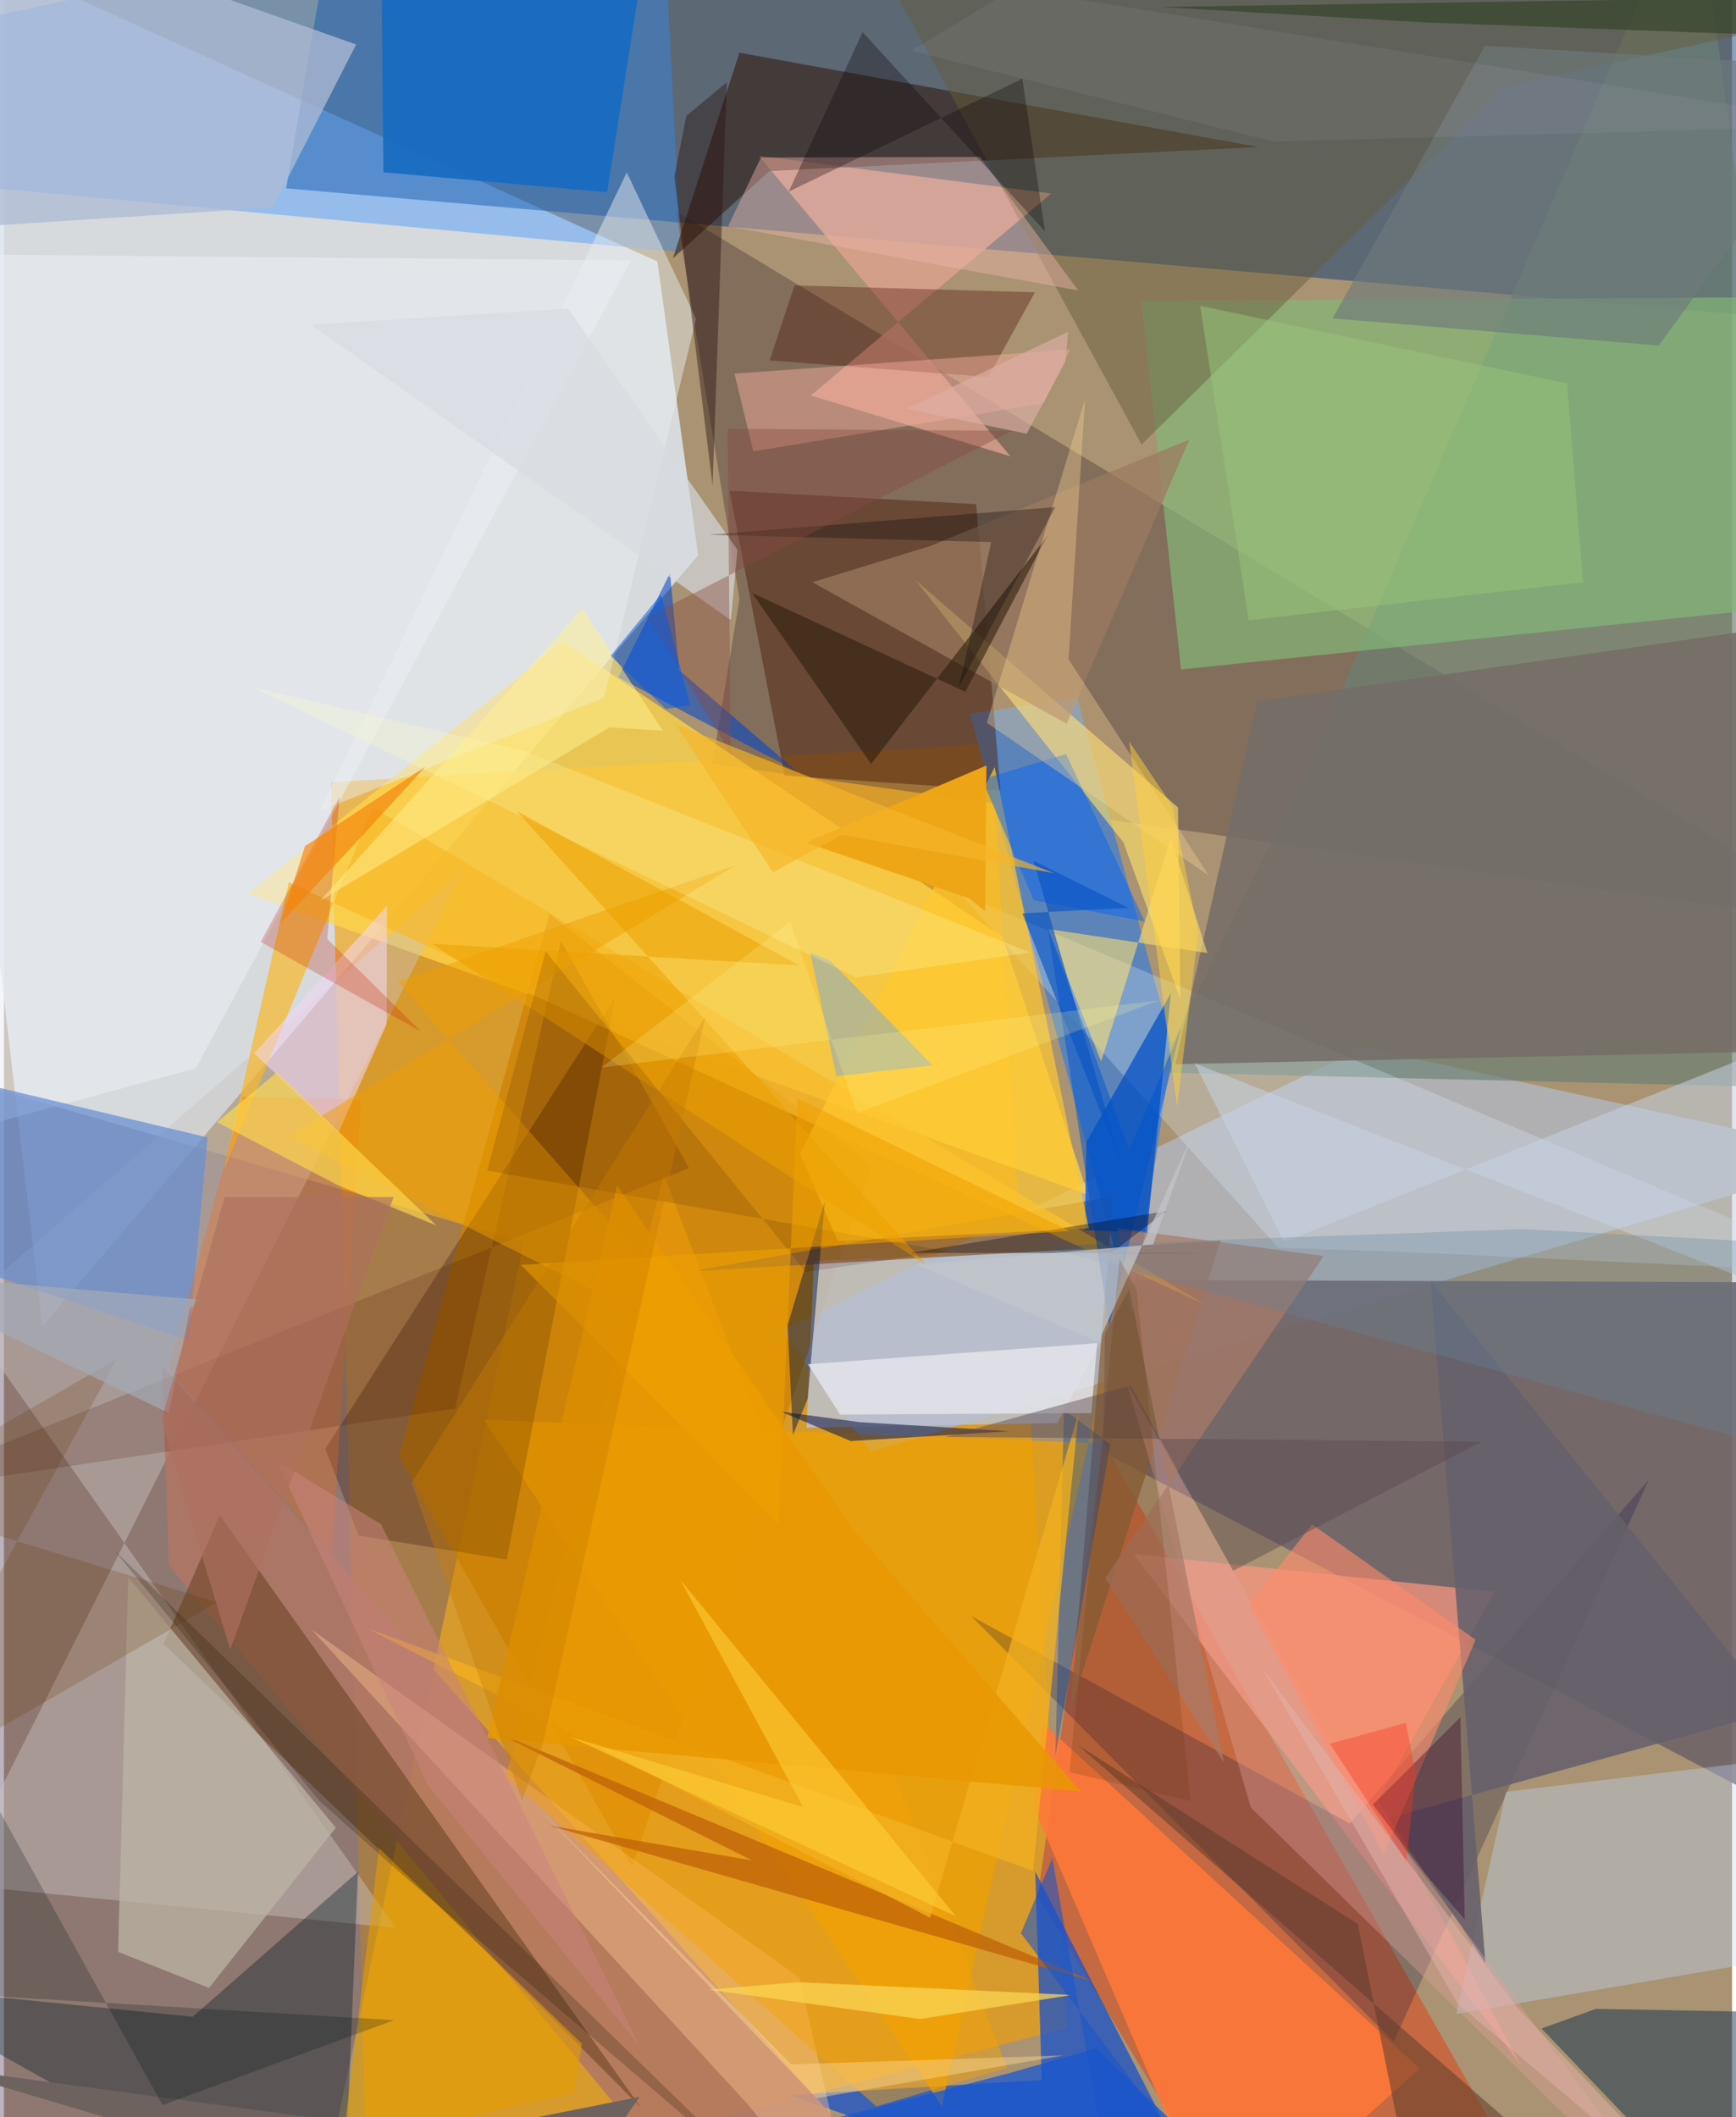 <svg xmlns="http://www.w3.org/2000/svg" width="228" height="278" viewBox="0 0 836 1024"><path fill="#a99372" d="M0 0h836v1024H0z"/><path fill="#dce4ed" fill-opacity=".867" d="M335.82 268.571L18.606 641.454-62-45.017l378.113 171.522z"/><path fill="#f49f00" fill-opacity=".616" d="M158.196 378.287l319.492-18.608 36.227 621.147-338.106 88.332z"/><path fill="#053877" fill-opacity=".467" d="M136.52 91.102L898 157.216l-13.724-197.19L158.358-36.4z"/><path fill="#b0b0b3" fill-opacity=".988" d="M657.56 506.478L898 559.347 419.412 702.073l-43.652-58.469z"/><path fill="#706569" fill-opacity=".925" d="M531.932 702.449l.938-83.451L898 620.375v274.462z"/><path fill="#574443" fill-opacity=".463" d="M898 447.712l-555.225-78.287 13.034-79.772-30.669-187.539z"/><path fill="#6f5971" fill-opacity=".455" d="M251.51 600.762L-62 509.932V1086l218.825-38.672z"/><path fill="#ffd54a" fill-opacity=".749" d="M117.878 432.241L270.45 310.234l212.655 142.932 41.413 124.72z"/><path fill="#c46842" fill-opacity=".988" d="M531.79 697.517l218.652 383.837L602.01 1086 500.064 917.082z"/><path fill="#5c84b8" fill-opacity=".992" d="M565.298 506.28l-46.114-168.954-51.791 7.94 78.451 290.585z"/><path fill="#2e8eff" fill-opacity=".384" d="M318.108-62L-14.333 9.807l-18.725 78.59 360.461 33.552z"/><path fill="#1e53c7" fill-opacity=".769" d="M591.79 1086l-212.203-72.67 122.477-7.293-3.157-100.878z"/><path fill="#697f73" fill-opacity=".667" d="M632.375 367.936l-73.98 150.71L898 526.736 817.956-62z"/><path fill="#cc8000" fill-opacity=".702" d="M303.862 903.111l-112.72-198.976 72.772-262.247L419.711 563.91z"/><path fill="#c9c4c0" fill-opacity=".447" d="M221.955 420.957L-21.383 633.334l210.936 299.134-214.306-21.14z"/><path fill="#b17665" fill-opacity=".859" d="M456.742 1086l-149.981-54.625L79.769 757.052l-3.26-96.416z"/><path fill="#dfa390" fill-opacity=".788" d="M390.33 191.291l116.25-97.688-141.43-18.259 121.733 145.353z"/><path fill="#4c1b0a" fill-opacity=".455" d="M470.33 243.842l-119.337-6.503 26.667 137.785 104.431 7.162z"/><path fill="#2d1207" fill-opacity=".522" d="M323.588 124.962l32.2-99.466 251.247 45.642-236.72 11.593z"/><path fill="#83b777" fill-opacity=".682" d="M550.3 145.55l333.239-1.937-32.98 151.082-281.103 29.09z"/><path fill="#fb9781" fill-opacity=".71" d="M664.933 870.584l68.846 128.197-187.27-247.136L721.171 769.9z"/><path fill="#001b26" fill-opacity=".361" d="M171.27 905.327L163.747 1086-62 960.09l153.318 15.346z"/><path fill="#efa100" fill-opacity=".706" d="M531.583 698.11l.24-33.1-78.089 353.669-221.547-331.97z"/><path fill="#ffe16b" fill-opacity=".612" d="M541.548 407.375l-100.61-126.838 127.038 110.005 1.127 92.61z"/><path fill="#674122" fill-opacity=".549" d="M104.425 732.879l203.652 286.435-76.879-77.355L77.246 795.097z"/><path fill="#050b3e" fill-opacity=".235" d="M795.793 715.623l-123.49 271.873-204.36-205.856 183.064 100.31z"/><path fill="#260200" fill-opacity=".259" d="M155.471 700.736l140.431-218.944-52.66 272.52-71.717-11.633z"/><path fill="#bac1cf" fill-opacity=".839" d="M391.862 609.816l-3.624 80.698 121.293-2.229 45.644-84.95z"/><path fill="#ebeff6" fill-opacity=".573" d="M92.765 516.699L-62 558.69l4.654-435.933 360.64 3.169z"/><path fill="#c2dbff" fill-opacity=".353" d="M898 940.678l-32.289-90.9-139.027 16.84L702.63 974.07z"/><path fill="#ff7838" fill-opacity=".882" d="M497.726 873.162L589.433 1086l95.485-85.514L502.65 833.433z"/><path fill="#6b90d2" fill-opacity=".749" d="M-62 598.057v-86.185l160.545 38.293-9.19 98.23z"/><path fill="#89623e" fill-opacity=".737" d="M332.659 614.895l255.903-14.726-72.586 226.59L536.654 578.6z"/><path fill="#def2ff" fill-opacity=".267" d="M616.576 603.57L462.491 432.153 898 615.753l-228.329-10.552z"/><path fill="#0a2d4f" fill-opacity=".475" d="M770.147 971.614L898 973.964 844.124 1086 743.84 981.128z"/><path fill="#665b3b" fill-opacity=".463" d="M550.355 215.025l175.12-172.839L898 4.046 399.374-62z"/><path fill="#f7b829" fill-opacity=".706" d="M106.364 565.737l31.46-139.019 443.62 204.491-402.95-240.714z"/><path fill="#176bc1" fill-opacity=".925" d="M291.8 92.99l-108.234-9.658-1.051-107.672L316.208-62z"/><path fill="#0045cc" fill-opacity=".561" d="M322.235 277.186l4.398 46.96 56.84 48.832-86.24-45.401z"/><path fill="#f96a0f" fill-opacity=".298" d="M79.667 661.837l78.9 90.121 14.206-219.931-57.232-1.582z"/><path fill="#ffc794" fill-opacity=".392" d="M414.594 1086l-54.695-68.162-211.215-229.795L384.86 956.562z"/><path fill="#004ec4" fill-opacity=".729" d="M564.55 480.313l-40.937 72.148-.674 42.447 30.067 1.42z"/><path fill="#ffc82f" fill-opacity=".694" d="M524.837 594.159l-45.55-223.144-94.206 186.828 18.228 42.332z"/><path fill="#f4d7f5" fill-opacity=".545" d="M161.789 547.828l-40.72-38.286 64.225-71.454-.159 57.31z"/><path fill="#756d68" fill-opacity=".867" d="M606.177 339.167l-39.46 175.537L898 507.69V297.402z"/><path fill="#470c00" fill-opacity=".345" d="M370.43 174.33l105.764 8.02 22.543-40.966-116.315-3.348z"/><path fill="#afbbd5" fill-opacity=".761" d="M-62 112.726V-60.698l232.393 82.224-40.39 78.865z"/><path fill="#bdb4a4" fill-opacity=".737" d="M160.567 883.988L60.14 762.924l-4.928 181.119 43.983 17.46z"/><path fill="#ebedee" fill-opacity=".482" d="M290.322 337.492l-137.619 54.805 148.6-308.934 33.527 70.845z"/><path fill="#65606b" fill-opacity=".878" d="M716.694 949.45l-46.696-70.15 187.386-51.863-167.216-207.84z"/><path fill="#62a2fb" fill-opacity=".404" d="M400 464.945l49.197 50.322-46.494 5.29-12.64-59.886z"/><path fill="#ffe173" fill-opacity=".573" d="M582.169 460.948l-77.032-11.61 25.66 64.023 33.688-107.869z"/><path fill="#f4a30a" fill-opacity=".482" d="M242.816 859.2l179.173 159.617 63.19-18.697-165.936-431.689z"/><path fill="#f2aa9c" fill-opacity=".475" d="M502.848 195.05l-140.311 23.296-9.15-37.635 162.422-11.635z"/><path fill="#edb5aa" fill-opacity=".435" d="M519.69 140.507l-169.396-31.054 15.916-33.238 105.999-.326z"/><path fill="#9b7a5f" fill-opacity=".714" d="M391.106 281.594l56.988-17.505 125.412-51.508-59.418 137.477z"/><path fill="#005ef7" fill-opacity=".435" d="M473.173 376.975l25.002 58.425 53.724 10.3-38.105-80.995z"/><path fill="#e4a39a" fill-opacity=".365" d="M603.23 874.269L543.3 669.328l107.362 188.546L819.494 1086z"/><path fill="#2e1e0b" fill-opacity=".576" d="M465.084 334.604l39.696-75.426-85.27 110.281-57.627-82.71z"/><path fill="#111a47" fill-opacity=".565" d="M414.01 687.845l-38.168-5.086 33.785 14.228 76.641-4.767z"/><path fill="#04153b" fill-opacity=".471" d="M388.85 676.362l-7.167 17.742-2.56-53.193 17.996-59.885z"/><path fill="#0240a3" fill-opacity=".353" d="M508.656 849.243l4.17-167.41 22.403 16.675-11.956 67.27z"/><path fill="#e5e5ec" fill-opacity=".816" d="M404.462 684.189l-15.502-24.374 139.87-10.171-2.782 33.83z"/><path fill="#c5d1e1" fill-opacity=".549" d="M898 640.263V489.358L619.194 600.73l-43.134-86.445z"/><path fill="#491100" fill-opacity=".176" d="M331.428 564.948l-61.933-109.694-51.212 226.056L-62 723.085z"/><path fill="#eea000" fill-opacity=".478" d="M353.865 418.565l-216.77 131.08L350.671 656.99 190.528 474.843z"/><path fill="#623d2d" fill-opacity=".557" d="M519.39 843.896l135.55 86.708L686.119 1086h110.397z"/><path fill="#bd6107" fill-opacity=".729" d="M263.545 882.904l98.377 16.924-125.756-62.896 290.61 121.345z"/><path fill="#a97a68" fill-opacity=".722" d="M590.195 852.55l-51.622-258.502 99.866 13.476-105.751 155.779z"/><path fill="#2b1312" fill-opacity=".435" d="M349.714 39.767l-19.57 16.313-5.828 29.296 18.507 149.505z"/><path fill="#ffd997" fill-opacity=".337" d="M522.996 193.133l-7.974 125.719 67.78 104.553-107.328-73.813z"/><path fill="#ff8b6b" fill-opacity=".596" d="M711.936 793.097L667.474 897.04 602.45 775.824l30.401-38.518z"/><path fill="#6d625e" d="M257.582 1086l49.896-71.805-94.22 18.692-246.897-33.366z"/><path fill="#e29e00" fill-opacity=".588" d="M275.677 1012.135l3.952-23.608-98.143-94.77-17.764 143.945z"/><path fill="#62869f" fill-opacity=".302" d="M898 603.22v108.058L502.327 602.69l232.407-8.223z"/><path fill="#f1b020" fill-opacity=".765" d="M448.029 927.508l71.89-244.321-22.09 221.741-322.262-117.436z"/><path fill="#ffffc2" fill-opacity=".231" d="M252.721 363.535l243.812 97.156-84.19 12.054L120.02 332.3z"/><path fill="#c11e01" fill-opacity=".251" d="M201.692 498.89l-77.517-43.342 38.195-70.082-6 68.644z"/><path fill="#36002a" fill-opacity=".369" d="M687.568 906.413l-25.305-33.624 42.319-42.222 2.113 97.817z"/><path fill="#001115" fill-opacity=".227" d="M-4.06 965.53l-5.7-103.4 86.456 156.034 112.08-41.074z"/><path fill="#ffd84c" fill-opacity=".651" d="M132.034 518.722l77.173 73.99-47.564-19.435-58.645-30.549z"/><path fill="#1957d1" fill-opacity=".741" d="M485.423 1002.969l42.91-12.27 92.242 88.584-293.845-35.265z"/><path fill="#fad552" fill-opacity=".757" d="M340.794 962.319l102.452 14.214 73.278-11.636-132.666-6.195z"/><path fill="#0152cd" fill-opacity=".486" d="M504.996 449.09l29.699 192.202 34.688-144.11-24.926 59.086z"/><path fill="#d7dbe2" fill-opacity=".651" d="M354.837 266.003l-3.181 33.902L148.41 157.043l124.513-7.827z"/><path fill="#eea616" fill-opacity=".984" d="M387.893 407.516l87.41-37.267-.588 70.56-7.69-6.268z"/><path fill="#eda100" fill-opacity=".549" d="M248.134 392.324l136.561 74.635-177.784-10.515 239.217 155.372z"/><path fill="#5b484f" fill-opacity=".447" d="M594.627 759.746l-49.558-89.613-89.676 24.842 259.414 2.293z"/><path fill="#33422a" fill-opacity=".675" d="M898 18.603l-210.924-7.787L559.64 3.37 898-1.812z"/><path fill="#653803" fill-opacity=".208" d="M54.694 657.208L-62 724.583l165.25 50.384L-62 870.464z"/><path fill="#0c0008" fill-opacity=".31" d="M503.628 111.92l-10.982-73.835-112.997 54.598 35.746-77.129z"/><path fill="#6e7a7b" fill-opacity=".627" d="M642.703 154.02l73.79-131.878L898 32.912l-97.427 134.216z"/><path fill="#96c27b" fill-opacity=".525" d="M578.696 147.916l23.451 152.088 161.742-18.401-7.7-96.142z"/><path fill="#ffd23c" fill-opacity=".49" d="M544.361 358.677l23.165 176.545 10.28-84.046-12.453-61.125z"/><path fill="#e79802" fill-opacity=".824" d="M296.672 573.366l112.99 164.94L520.975 866.48l-287.21-25.877z"/><path fill="#fff08f" fill-opacity=".51" d="M292.953 351.783l-139.934 83.84 126.749-141.256 39.042 59.1z"/><path fill="#0f080a" fill-opacity=".325" d="M477.654 262.174l-136.466-3.537 167.434-13.373-46.587 86.862z"/><path fill="#1c1503" fill-opacity=".224" d="M152.69 871.115l-99.472-121.49 317.817 309.811L190.04 904.38z"/><path fill="#2d0200" fill-opacity=".133" d="M456.646 605.215l-68.76 9.981-125.842-155.035-28.31 106.017z"/><path fill="#02000e" fill-opacity=".333" d="M562.295 585.773l-27.015 20.551 47.918-.222-144.804-.11z"/><path fill="#ffce38" fill-opacity=".592" d="M273.939 840.04L460.55 926.9 327.069 763.915l59.558 110.053z"/><path fill="#f48109" fill-opacity=".639" d="M133.846 446.453l11.853-37.256 58.22-38.393-33.478 36.549z"/><path fill="#0953c3" fill-opacity=".639" d="M543.91 439.07l-45.872-22.764 43.356 149.136-48.73-123.697z"/><path fill="#874a3f" fill-opacity=".396" d="M350.052 207.4l1.548 157.077-40.147-66.13 176.15-89.97z"/><path fill="#c2c5ca" fill-opacity=".753" d="M441.31 611.66l88.153 37.41 45.206-99.72-18.777 52.522z"/><path fill="#e2b1a8" fill-opacity=".522" d="M732.038 970.925L608.507 806.63l94.764 162.431L841.379 1086z"/><path fill="#c9847c" fill-opacity=".533" d="M131.994 706.546l50.418 30.689 124.849 251.972-102.236-125.91z"/><path fill="#1853ca" fill-opacity=".565" d="M530.117 1028.053l-22.94-129.334-15.19 36.302 73.876 98.087z"/><path fill="#6c360a" fill-opacity=".204" d="M539.67 608.95l-24.198 248.157 58.607 14.052-26.206-247.517z"/><path fill="#efa200" fill-opacity=".553" d="M374.89 737.472l8.918-206.286 131.82 64.224-265.58 16.349z"/><path fill="#feda91" fill-opacity=".443" d="M512.537 994.13l-131.718 4.34-123.917-125.588 136.194 141.954z"/><path fill="#c87d00" fill-opacity=".38" d="M339.27 491.755l-78.536 351.463-10.142 27.528-53.326-153.716z"/><path fill="#e7d2f3" fill-opacity=".071" d="M614.196 68.46L898 60.717 488.449-5.332l-49.517 29.834z"/><path fill="#fffd98" fill-opacity=".204" d="M412.741 538.284l-32.472-92.517-91.15 70.533 269.662-32.443z"/><path fill="#f6351f" fill-opacity=".369" d="M678.468 900.11l-37.005-56.775 36.75-10.063 4.724 24.515z"/><path fill="#a3abb7" fill-opacity=".71" d="M94.905 628.645L-62 615.197l141.74 68.266 10.231-50.615z"/><path fill="#025ae4" fill-opacity=".506" d="M331.953 341.149l-14.067-53.654-24.406 29.7 26.64 25.68z"/><path fill="#deb0a6" fill-opacity=".639" d="M513.502 174.971l1.328-14.508-78.244 37.241 58.175 12.058z"/><path fill="#f6b629" fill-opacity=".651" d="M324.94 350.309l182.956 71.99-102.608-18.498-33.298 18.14z"/><path fill="#ae705e" fill-opacity=".663" d="M188.471 578.971l-81.716.04-30.66 108.316 33.382 110.451z"/></svg>
